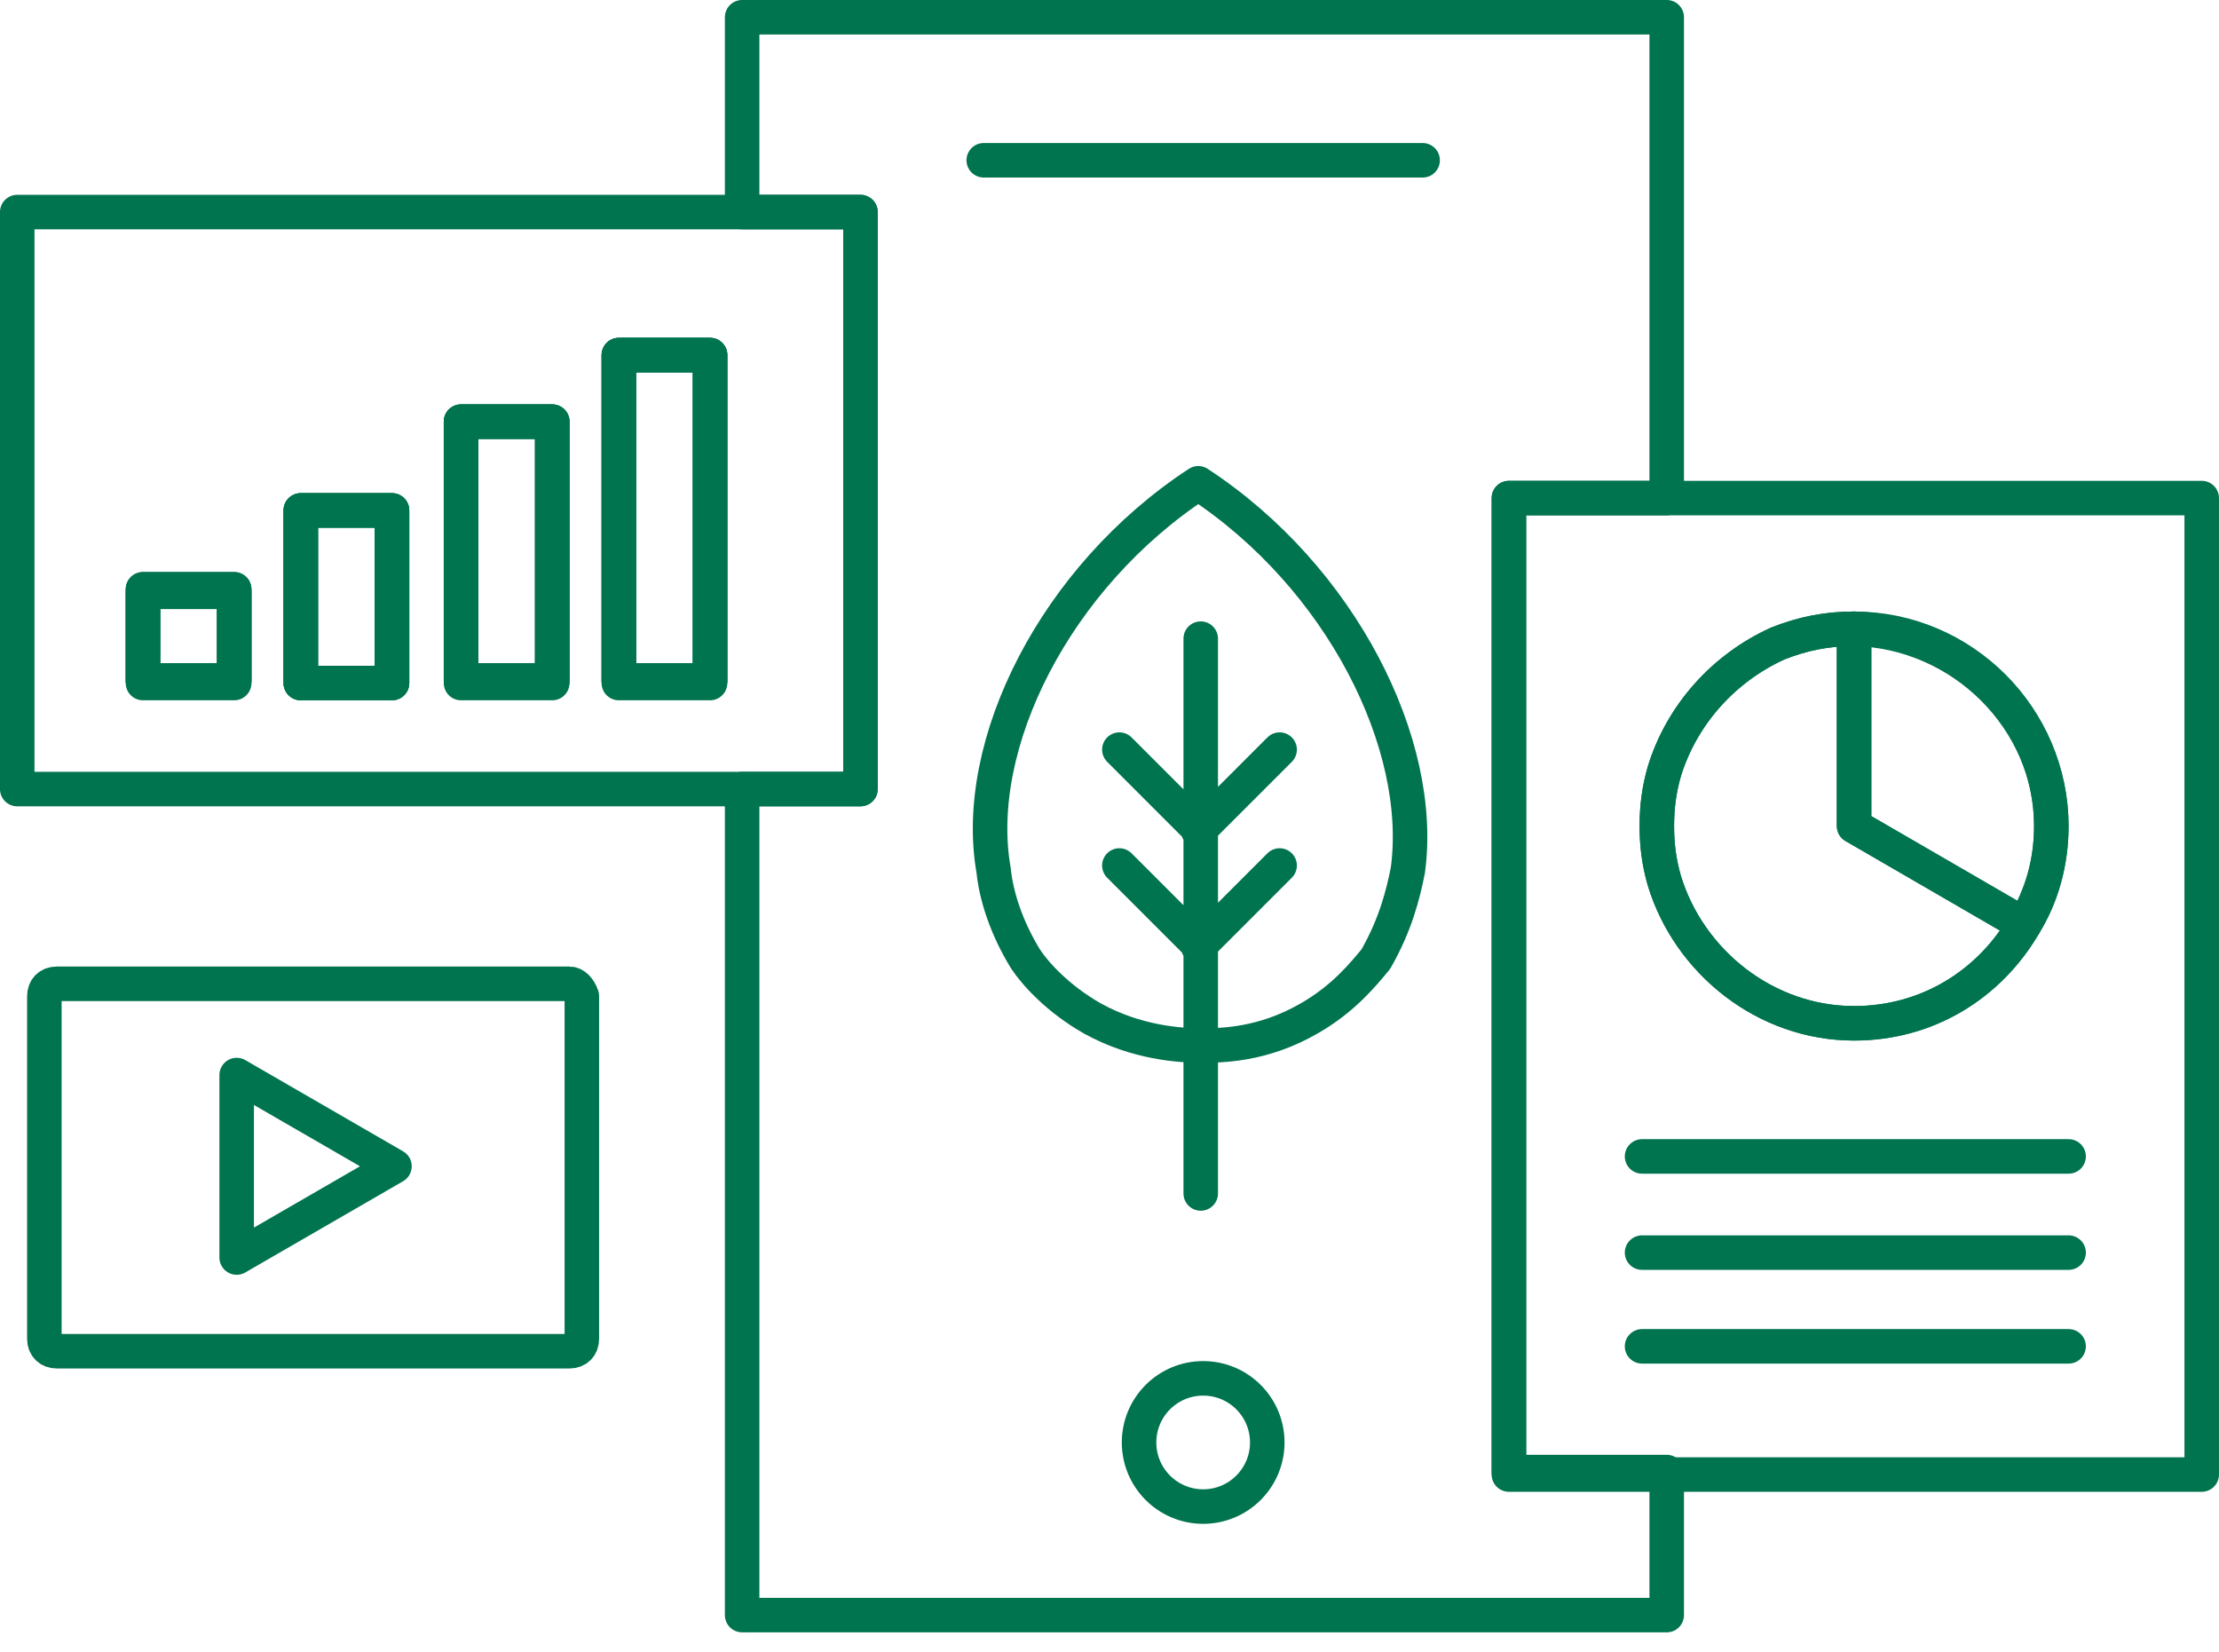 <svg width="90" height="67" viewBox="0 0 90 67" fill="none" xmlns="http://www.w3.org/2000/svg">
<g clip-path="url(#clip0_3027_18361)">
<path d="M67.6 0.699V20.199H61.2V59.699H67.6V65.499H30.1V31.999H34.9V8.599H30.1V0.699H67.6Z" stroke="#00734F" stroke-width="1.4" stroke-miterlimit="10" stroke-linecap="round" stroke-linejoin="round"/>
<path d="M39.9 6.5H57.7" stroke="#00734F" stroke-width="1.4" stroke-miterlimit="10" stroke-linecap="round" stroke-linejoin="round"/>
<path d="M48.799 61.098C50.235 61.098 51.399 59.934 51.399 58.498C51.399 57.062 50.235 55.898 48.799 55.898C47.363 55.898 46.199 57.062 46.199 58.498C46.199 59.934 47.363 61.098 48.799 61.098Z" stroke="#00734F" stroke-width="1.4" stroke-miterlimit="10" stroke-linecap="round" stroke-linejoin="round"/>
<path d="M0.699 8.6V32H34.899V8.6H0.699ZM9.499 27.7H5.799V24H9.499V27.7ZM15.899 27.7H12.199V20.7H15.899V27.7V27.7ZM22.399 27.7H18.699V17.1H22.399V27.7ZM28.799 27.7H25.099V14.4H28.799V27.7Z" stroke="#00734F" stroke-width="1.4" stroke-miterlimit="10" stroke-linecap="round" stroke-linejoin="round"/>
<path d="M9.499 23.9H5.799V27.6H9.499V23.9Z" stroke="#00734F" stroke-width="1.4" stroke-miterlimit="10" stroke-linecap="round" stroke-linejoin="round"/>
<path d="M15.899 20.699H12.199V27.699H15.899V20.699Z" stroke="#00734F" stroke-width="1.4" stroke-miterlimit="10" stroke-linecap="round" stroke-linejoin="round"/>
<path d="M22.399 17.1H18.699V27.6H22.399V17.1Z" stroke="#00734F" stroke-width="1.4" stroke-miterlimit="10" stroke-linecap="round" stroke-linejoin="round"/>
<path d="M28.8 14.4H25.1V27.6H28.8V14.4Z" stroke="#00734F" stroke-width="1.4" stroke-miterlimit="10" stroke-linecap="round" stroke-linejoin="round"/>
<path d="M61.199 20.199V59.799H89.299V20.199H61.199ZM82.099 37.499C80.699 39.899 78.199 41.499 75.199 41.499C71.599 41.499 68.499 38.999 67.499 35.699C67.299 34.999 67.199 34.299 67.199 33.499C67.199 32.699 67.299 31.999 67.499 31.299C68.199 28.999 69.899 27.099 72.099 26.099C73.099 25.699 74.099 25.499 75.199 25.499C79.599 25.499 83.199 29.099 83.199 33.499C83.199 34.999 82.799 36.399 82.099 37.499Z" stroke="#00734F" stroke-width="1.4" stroke-miterlimit="10" stroke-linecap="round" stroke-linejoin="round"/>
<path d="M66.6 46.898H83.9" stroke="#00734F" stroke-width="1.4" stroke-miterlimit="10" stroke-linecap="round" stroke-linejoin="round"/>
<path d="M66.6 50.799H83.9" stroke="#00734F" stroke-width="1.4" stroke-miterlimit="10" stroke-linecap="round" stroke-linejoin="round"/>
<path d="M66.6 54.6H83.9" stroke="#00734F" stroke-width="1.4" stroke-miterlimit="10" stroke-linecap="round" stroke-linejoin="round"/>
<path d="M23.099 39.898H2.299C1.999 39.898 1.799 40.098 1.799 40.398V54.298C1.799 54.598 1.999 54.798 2.299 54.798H23.099C23.399 54.798 23.599 54.598 23.599 54.298V40.398C23.499 40.098 23.299 39.898 23.099 39.898ZM9.599 50.998V43.598L15.999 47.298L9.599 50.998Z" stroke="#00734F" stroke-width="1.4" stroke-miterlimit="10" stroke-linecap="round" stroke-linejoin="round"/>
<path d="M82.099 37.5C80.699 39.9 78.199 41.5 75.199 41.5C71.599 41.5 68.499 39 67.499 35.7C67.299 35 67.199 34.3 67.199 33.5C67.199 32.7 67.299 32 67.499 31.3C68.199 29 69.899 27.1 72.099 26.1C73.099 25.7 74.099 25.5 75.199 25.5V33.5L82.099 37.5Z" stroke="#00734F" stroke-width="1.4" stroke-miterlimit="10" stroke-linecap="round" stroke-linejoin="round"/>
<path d="M83.199 33.5C83.199 35 82.799 36.3 82.099 37.5L75.199 33.5V25.5C79.599 25.6 83.199 29.2 83.199 33.5Z" stroke="#00734F" stroke-width="1.4" stroke-miterlimit="10" stroke-linecap="round" stroke-linejoin="round"/>
<path d="M9.499 23.898H5.799V27.598H9.499V23.898Z" stroke="#00734F" stroke-width="1.4" stroke-miterlimit="10" stroke-linecap="round" stroke-linejoin="round"/>
<path d="M15.899 20.699H12.199V27.699H15.899V20.699Z" stroke="#00734F" stroke-width="1.4" stroke-miterlimit="10" stroke-linecap="round" stroke-linejoin="round"/>
<path d="M22.399 17.098H18.699V27.598H22.399V17.098Z" stroke="#00734F" stroke-width="1.4" stroke-miterlimit="10" stroke-linecap="round" stroke-linejoin="round"/>
<path d="M28.8 14.398H25.1V27.598H28.8V14.398Z" stroke="#00734F" stroke-width="1.4" stroke-miterlimit="10" stroke-linecap="round" stroke-linejoin="round"/>
<path d="M51.9 30.4L48.6 33.7L51.9 30.4ZM51.9 35.1L48.6 38.4L51.9 35.1ZM45.4 30.4L48.7 33.7L45.4 30.4ZM45.4 35.1L48.7 38.4L45.4 35.1ZM48.7 25.9V48.4V25.9ZM48.6 19.6C54.4 23.4 57.8 30.2 57.1 35.3C56.9 36.3 56.6 37.5 55.8 38.9C55.3 39.5 54.5 40.5 53.1 41.3C51.2 42.4 49.5 42.4 48.7 42.4C47.9 42.4 46.1 42.3 44.3 41.3C42.9 40.5 42 39.5 41.6 38.9C40.8 37.6 40.4 36.3 40.3 35.3C39.4 30.2 42.8 23.4 48.6 19.6Z" stroke="#00734F" stroke-width="1.4" stroke-miterlimit="10" stroke-linecap="round" stroke-linejoin="round"/>
</g>
<defs>
<clipPath id="clip0_3027_18361">
<rect width="90" height="66.2" fill="white"/>
</clipPath>
</defs>
</svg>
